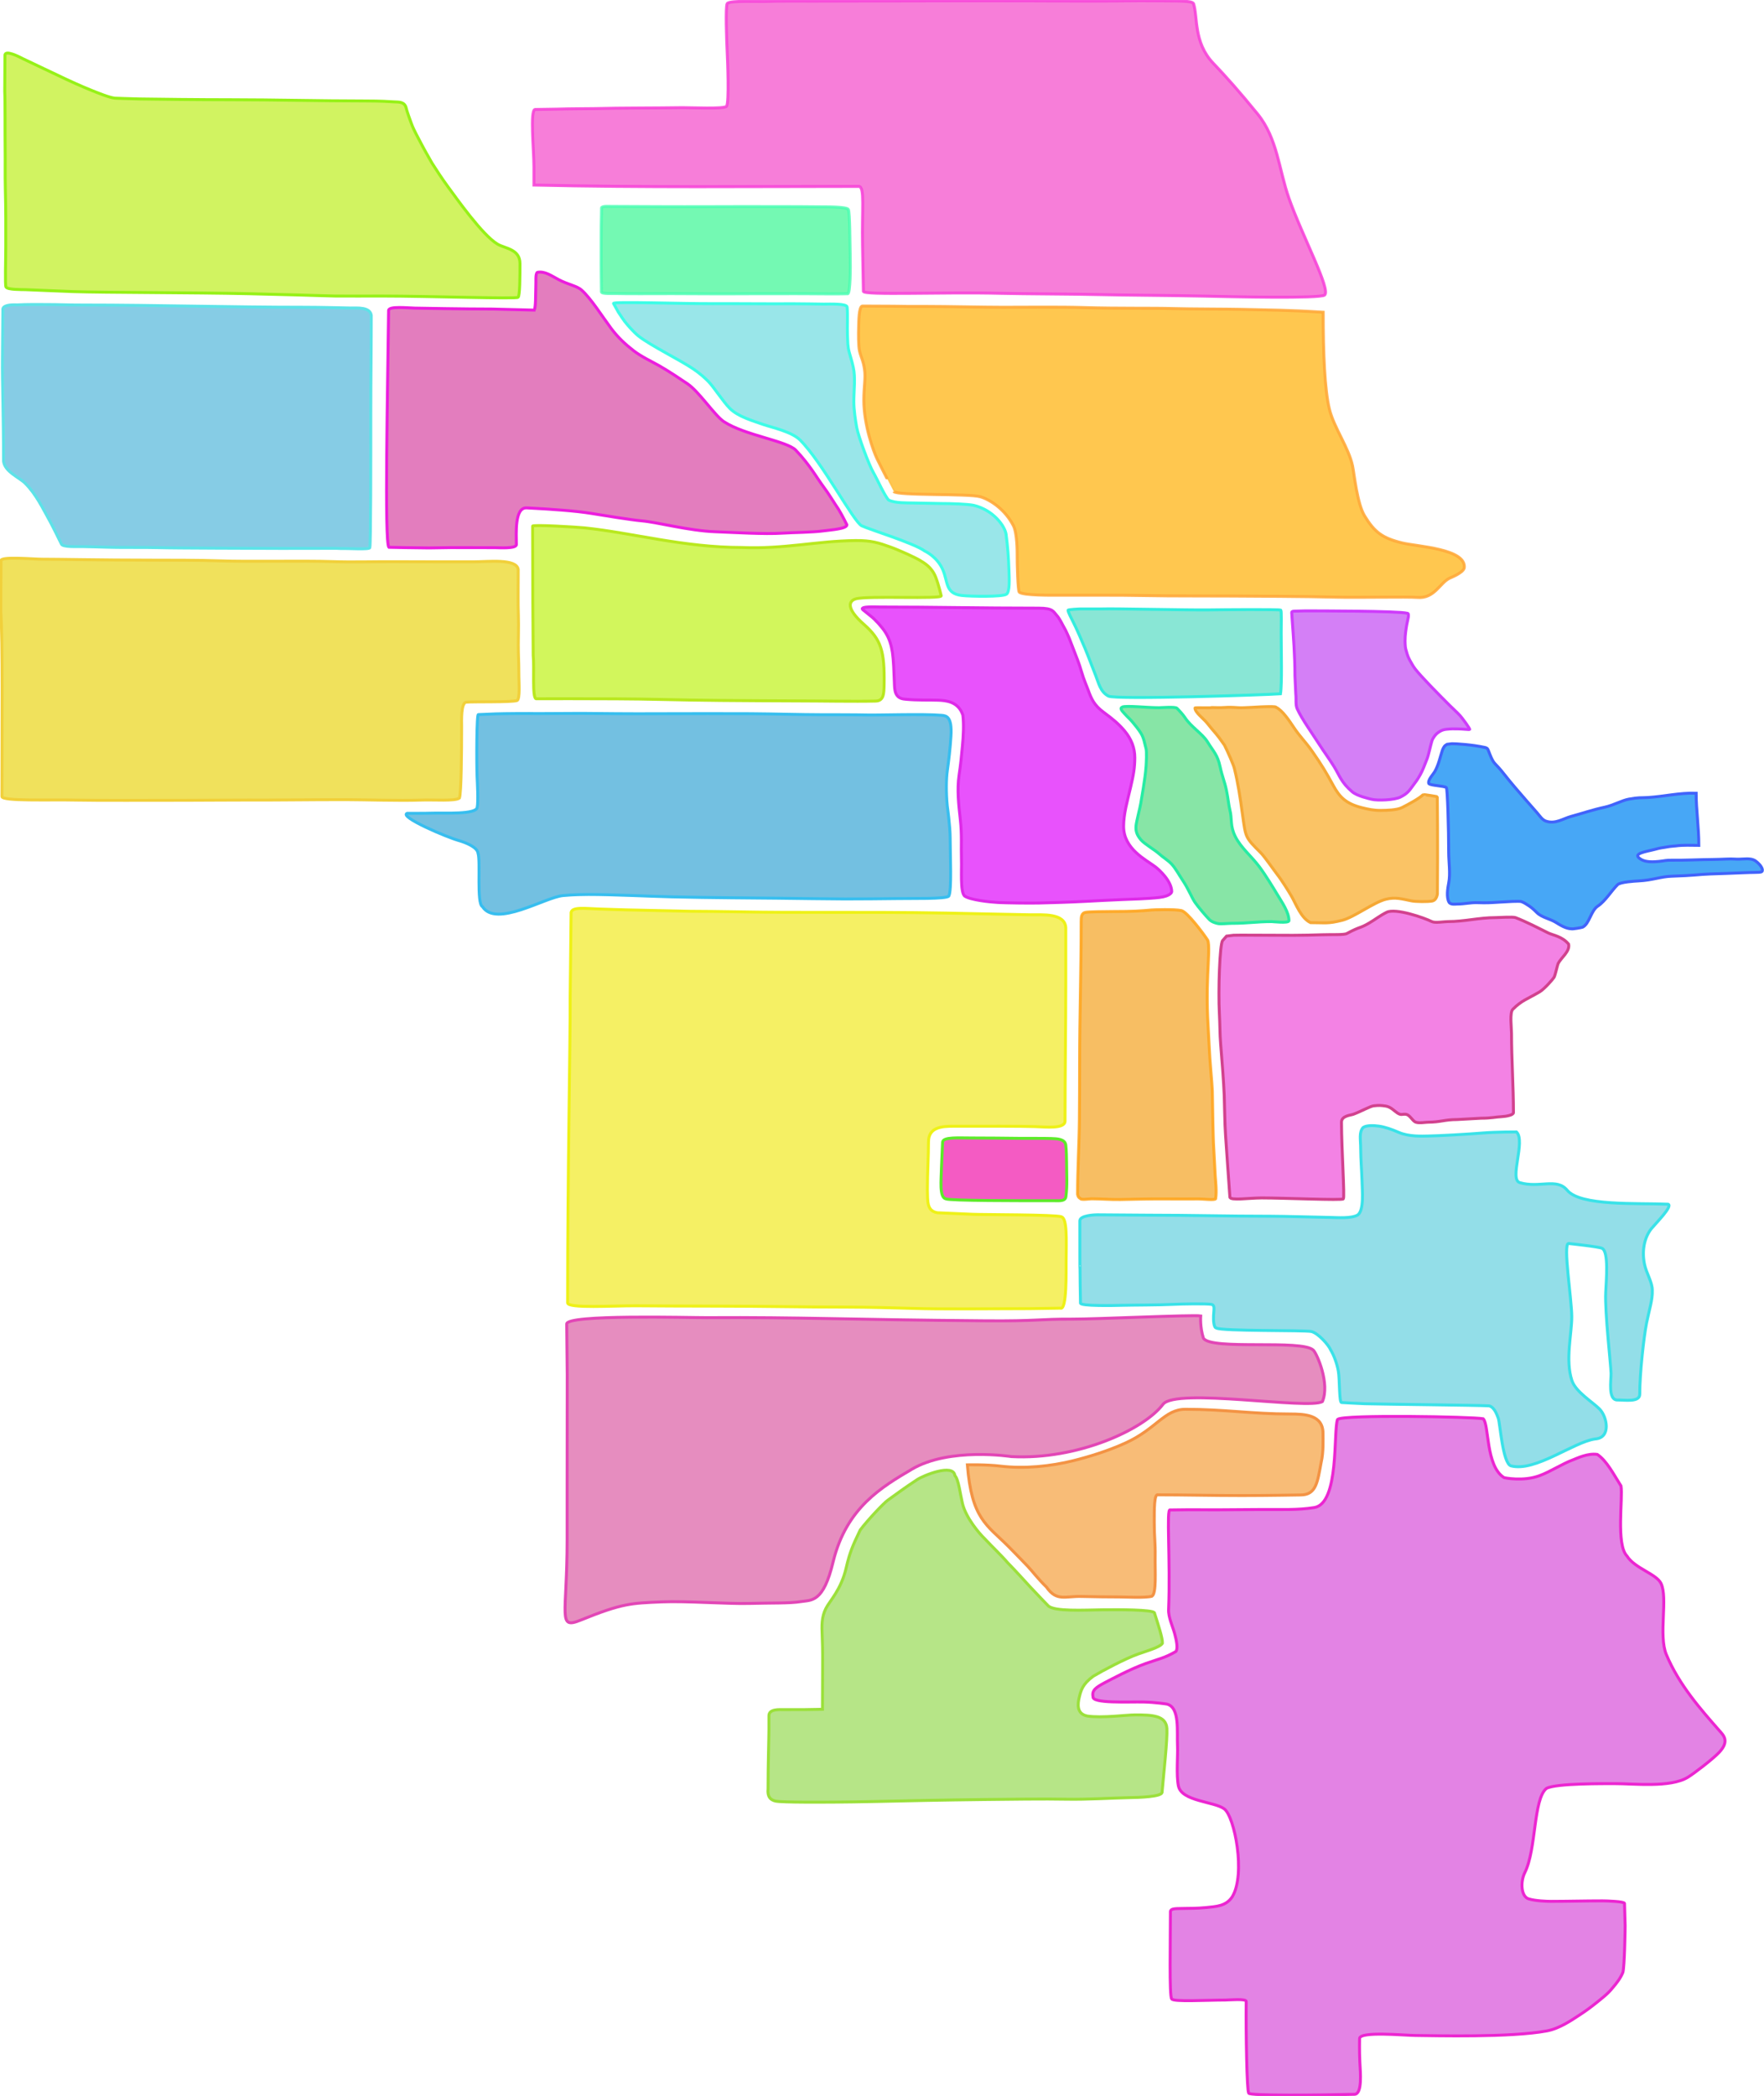 <?xml version="1.0" encoding="utf-8"?>
<svg width="598.959" height="711.54" viewBox="771.357 338.353 598.959 711.54" xmlns="http://www.w3.org/2000/svg">
  <g transform="matrix(1, 0, 0, 1, -49.302, -150.521)">
    <path id="Loop" d="M 1235.795 808.19 C 1234.812 809.365 1234.273 825.091 1234.694 832.96 C 1234.911 837.023 1234.844 839.938 1235.126 843.291 C 1235.61 849.052 1236.142 856.073 1236.344 860.829 C 1236.445 863.215 1236.495 870.141 1236.8 874.383 C 1237.222 880.238 1237.819 889.492 1238.267 895.281 C 1238.365 896.549 1244.8 895.559 1249.09 895.559 C 1256.838 895.559 1276.464 896.443 1276.782 895.876 C 1277.302 895.237 1276.152 878.793 1276.152 869.849 C 1276.152 867.635 1279.247 867.506 1280.211 867.143 C 1282.872 866.141 1285.911 864.425 1287.082 864.286 C 1288.949 864.065 1289.67 864.143 1291.141 864.365 C 1292.891 864.63 1294.036 865.989 1295.096 866.692 C 1296.413 867.566 1296.711 867.086 1297.802 867.143 C 1299.466 867.23 1300.075 869.369 1301.41 869.849 C 1302.517 870.247 1304.799 869.849 1305.469 869.849 C 1309.716 869.849 1311.152 868.947 1315.392 868.947 C 1315.576 868.947 1323.511 868.496 1323.511 868.496 C 1327.059 868.496 1328.407 868.071 1330.474 867.969 C 1332.12 867.888 1334.54 867.41 1334.54 866.613 C 1334.54 857.575 1333.885 848.357 1333.885 839.63 C 1333.885 837.835 1333.198 832.649 1334.336 831.511 C 1337.391 828.457 1339.189 828.107 1343.416 825.606 C 1345.086 824.618 1347.985 821.251 1348.318 820.686 C 1348.756 819.943 1349.477 816.458 1349.719 815.974 C 1350.687 814.039 1353.802 811.87 1353.279 809.41 C 1351.13 806.743 1347.924 806.382 1346.324 805.582 C 1343.042 803.942 1338.706 801.698 1335.238 800.39 C 1334.349 800.055 1329.504 800.39 1328.472 800.39 C 1322.859 800.39 1317.969 801.743 1312.235 801.743 C 1310.948 801.743 1307.942 802.302 1306.823 801.743 C 1304.238 800.45 1294.524 797.067 1291.487 798.585 C 1289.133 799.763 1287.588 801.05 1285.624 802.194 C 1282.033 804.286 1282.84 803.176 1277.956 805.802 C 1276.992 806.321 1272.965 806.093 1269.528 806.212 C 1266.92 806.303 1262.904 806.403 1259.651 806.403 C 1250.799 806.403 1240.966 806.297 1239.526 806.375 L 1237.128 806.672 L 1235.795 808.19 Z" style="stroke: rgb(210, 65, 142); fill: rgba(236, 51, 211, 0.612);"/>
  </g>
  <g transform="matrix(1, 0, 0, 1, -49.302, -150.521)">
    <path d="M 1187.761 802.014 C 1187.761 818.617 1187.242 833.812 1187.242 850.024 C 1187.242 856.505 1187.214 862.847 1187.165 868.874 C 1187.097 877.334 1186.55 885.858 1186.55 894.295 C 1186.757 895.514 1187.313 895.576 1187.588 895.851 C 1187.999 896.262 1190.716 895.851 1191.22 895.851 C 1194.501 895.851 1197.832 896.158 1201.077 896.092 C 1205.878 895.994 1211.503 895.853 1216.666 895.893 C 1223.481 895.946 1222.222 895.896 1227.478 895.893 C 1229.302 895.892 1233.004 896.385 1233.415 895.851 C 1233.842 893.467 1233.366 889.447 1233.286 888.163 C 1233.151 885.995 1232.972 881.721 1232.765 878.462 C 1232.618 876.155 1232.573 872.977 1232.485 869.986 C 1232.411 867.465 1232.368 861.117 1232.296 859.194 C 1232.192 856.404 1231.418 848.945 1231.229 843.972 C 1231.008 838.154 1230.229 831.726 1230.732 819.895 C 1230.937 815.066 1231.406 809.192 1230.697 808.01 C 1229.635 806.332 1223.817 798.406 1221.775 797.991 C 1219.28 797.485 1212.42 797.725 1211.676 797.794 C 1208.162 798.122 1205.331 798.318 1198.606 798.318 C 1195.702 798.318 1190.294 798.397 1189.282 798.604 C 1188.624 798.739 1188.286 798.959 1187.971 799.696 C 1187.751 800.416 1187.803 800.727 1187.752 802.088" style="stroke: rgba(255, 166, 32, 0.91); fill: rgba(241, 149, 0, 0.612);"/>
  </g>
  <g transform="matrix(1, 0, 0, 1, -49.302, -150.521)">
    <path d="M 1201.748 728.888 C 1203.437 728.346 1209.943 729.134 1214.183 729.134 C 1214.922 729.134 1219.704 728.741 1220.271 729.309 C 1221.088 730.125 1222.281 731.387 1223.007 732.489 C 1225.143 735.735 1228.944 737.934 1230.669 740.741 C 1232.712 744.065 1234.069 745.097 1234.94 749.167 C 1235.683 752.639 1236.439 754.035 1237.096 757.189 C 1237.681 759.997 1237.848 762.279 1238.256 763.821 C 1239.057 766.847 1238.263 769.202 1240.07 772.816 C 1242.022 776.721 1245.511 779.454 1248.285 783.152 C 1250.23 785.745 1252.949 790.192 1254.285 792.418 C 1256.116 795.469 1258.318 798.552 1258.318 801.493 C 1258.053 802.36 1252.961 801.748 1252.477 801.748 C 1247.14 801.748 1244.487 802.333 1238.889 802.333 C 1237.74 802.333 1235.371 802.597 1234.319 802.433 C 1233.585 802.318 1232.129 801.889 1231.304 801.059 C 1230.15 799.898 1227.475 796.744 1226.445 795.263 C 1225.301 793.618 1224.338 790.893 1222.224 787.717 C 1220.789 785.562 1219.81 783.641 1218.433 782.172 C 1217.285 780.947 1215.48 779.885 1214.183 778.692 C 1212.902 777.514 1209.243 775.37 1208.092 774.014 C 1206.888 772.595 1206.228 771.324 1206.388 769.309 C 1206.512 767.744 1207.783 763.03 1207.984 761.691 C 1208.279 759.722 1209.478 753.61 1209.803 749.046 C 1209.88 747.961 1210.09 744.03 1209.787 742.984 C 1209.304 741.319 1209.124 739.511 1208.038 737.754 C 1207.267 736.506 1206.017 734.964 1205.11 733.901 C 1204.197 732.831 1203.887 732.696 1202.521 731.188 C 1201.598 730.168 1200.654 729.229 1201.929 728.86" style="stroke: rgb(38, 236, 163); fill: rgba(85, 218, 129, 0.702);"/>
  </g>
  <g transform="matrix(1, 0, 0, 1, -49.302, -150.521)">
    <path d="M 1311.462 741.903 C 1310.94 742.274 1310.563 743.141 1310.366 743.729 C 1309.626 745.95 1309.159 748.49 1307.809 750.853 C 1307.313 751.722 1305.384 753.68 1305.8 754.871 C 1306.357 755.579 1310.816 755.609 1311.76 756.234 C 1312.176 756.735 1312.558 770.7 1312.558 778.25 C 1312.558 781.459 1313.197 785.466 1312.558 788.661 C 1312.19 790.499 1311.744 793.518 1312.666 795.161 C 1313.19 796.094 1314.923 795.787 1315.459 795.787 C 1318.108 795.787 1319.737 795.234 1322.397 795.317 C 1325.465 795.413 1326.351 795.358 1329.941 795.134 C 1332.454 794.977 1336.418 794.725 1337.215 794.954 C 1338.06 795.251 1338.659 795.664 1338.859 795.784 C 1340.477 796.754 1341.228 797.422 1342.512 798.706 C 1344.137 800.331 1347.006 800.807 1348.905 801.994 C 1350.359 802.902 1352.437 804.185 1354.202 804.185 C 1354.384 804.368 1357.773 803.77 1358.037 803.638 C 1360.348 802.482 1360.835 798.059 1363.151 796.514 C 1365.765 794.772 1367.699 791.419 1369.909 789.208 C 1370.818 788.3 1375.729 788 1376.961 787.939 C 1381.829 787.699 1384.494 786.463 1388.262 786.343 C 1395.992 786.098 1397.529 785.713 1401.359 785.574 C 1405.19 785.435 1408.242 785.364 1412.283 785.173 C 1416.122 784.991 1417.848 785.111 1418.611 784.898 C 1419.618 784.617 1418.796 783.096 1418.031 782.3 C 1417.266 781.504 1416.496 780.74 1415.132 780.531 C 1413.413 780.268 1411.678 780.674 1409.774 780.52 C 1408.031 780.379 1405.528 780.625 1402.225 780.655 C 1397.408 780.699 1392.614 780.963 1388.549 780.899 C 1386.212 780.862 1385.936 781.115 1383.964 781.311 C 1382.363 781.47 1379.752 781.665 1378.039 780.72 C 1374.166 778.582 1379.904 777.968 1382.642 777.202 C 1384.805 776.596 1384.964 776.732 1386.825 776.376 C 1387.883 776.174 1389.497 776.078 1389.635 776.058 C 1392.185 775.694 1394.89 775.875 1397.489 775.875 C 1397.489 769.733 1396.576 763.846 1396.576 758.158 C 1390.791 757.976 1385.753 759.286 1380.138 759.62 C 1377.547 759.774 1377.228 759.537 1373.745 760.168 C 1371.345 760.603 1368.496 762.267 1365.526 762.907 C 1361.239 763.83 1358.075 764.971 1354.202 766.012 C 1351.4 766.765 1348.815 768.722 1345.617 767.656 C 1344.299 767.217 1343.564 765.93 1342.512 764.734 C 1339.644 761.472 1337.805 759.383 1334.988 756.086 C 1334.249 755.221 1332.016 752.537 1331.005 751.218 C 1330.311 750.314 1328.949 748.797 1328.266 748.113 C 1327.283 747.13 1326.533 744.891 1326.063 743.746 C 1325.797 743.098 1325.703 742.848 1324.967 742.65 C 1320.443 741.636 1314.747 741.333 1313.68 741.353 L 1312.017 741.553 L 1311.462 741.903 Z" style="fill: rgba(7, 137, 243, 0.741); stroke: rgb(65, 99, 251);"/>
  </g>
  <g transform="matrix(1, 0, 0, 1, -49.302, -150.521)">
    <path d="M 1232.109 729.081 C 1238.243 729.259 1235.852 728.771 1241.22 729.134 C 1243.094 729.261 1248.778 728.778 1250.669 728.778 C 1251.056 728.778 1253.944 728.65 1253.944 729.009 C 1256.091 729.956 1258.621 733.827 1259.728 735.487 C 1262.302 739.349 1263.667 740.298 1266.286 744.054 C 1269.387 748.501 1270.956 751.107 1273.339 755.501 C 1275.509 759.502 1277.705 761.733 1283.109 763.084 C 1285.129 763.589 1287.131 764.031 1289.511 764.002 C 1291.486 763.978 1294.922 763.929 1296.744 763.018 C 1298.79 761.994 1302.607 759.93 1303.915 758.622 C 1303.966 758.571 1308.679 759.259 1308.681 759.382 C 1308.771 765.049 1308.774 773.764 1308.774 780.138 C 1308.774 784.87 1308.713 788.016 1308.713 792.44 C 1308.428 793.878 1307.811 794.595 1306.946 794.76 C 1305.471 795.041 1301.403 795.002 1299.91 794.704 C 1296.558 794.034 1294.466 793.347 1291.209 794.161 C 1287.131 795.18 1280.359 800.309 1276.403 801.297 C 1271.505 802.522 1270.77 802.098 1265.654 802.098 C 1262.42 800.597 1260.751 795.839 1259.14 793.057 C 1258.418 791.811 1255.964 787.806 1254.264 785.637 C 1253.276 784.377 1250.06 779.705 1248.766 778.411 C 1243.509 773.155 1243.645 773.284 1242.608 765.794 C 1241.683 759.111 1241.072 754.986 1239.777 749.704 C 1239.495 748.554 1237.739 744.475 1236.421 741.834 C 1233.405 737.474 1233.518 738.133 1230.555 734.379 C 1229.344 732.845 1226.414 730.759 1226.414 729.241 C 1226.414 729.009 1232.109 729.312 1232.109 729.081 Z" style="stroke: rgb(245, 168, 53); fill: rgba(247, 171, 38, 0.71);"/>
  </g>
  <g transform="matrix(1, 0, 0, 1, -49.302, -150.521)">
    <path d="M 1259.487 700.194 C 1259.8 704.69 1260.352 711.369 1260.352 718.32 C 1260.352 718.694 1260.638 724.47 1260.638 724.47 C 1260.846 726.371 1260.482 728.098 1261.15 729.573 C 1262.644 732.87 1266.204 737.852 1268.475 741.387 C 1270.487 744.518 1271.943 746.401 1273.654 749.165 C 1275.44 752.051 1276.055 754.517 1279.789 757.675 C 1281.508 759.128 1285.303 759.945 1286.431 760.227 C 1288.331 760.701 1294.097 760.506 1296.172 759.469 C 1298.626 758.242 1299.191 757.264 1300.576 755.377 C 1301.288 754.408 1301.872 753.724 1302.928 751.82 C 1303.811 750.229 1304.287 748.81 1305.205 746.509 C 1305.755 745.131 1306.377 741.958 1306.859 740.403 C 1307.311 739.104 1308.291 738.085 1308.711 737.768 C 1309.119 737.46 1310.092 736.631 1311.696 736.464 C 1313.697 736.256 1313.827 736.323 1315.766 736.329 C 1317.251 736.333 1319.543 736.63 1319.664 736.508 C 1319.867 736.306 1317.14 732.597 1316.418 731.813 C 1315.309 730.609 1314.189 729.648 1312.798 728.257 C 1309.216 724.675 1303.197 718.597 1301.193 715.987 C 1300.401 714.956 1300.096 714.304 1299.304 712.927 C 1298.555 711.594 1298.248 710.209 1297.956 709.155 C 1297.754 708.426 1297.736 706.518 1297.736 706.518 C 1297.736 704.315 1298.067 702.459 1298.312 700.974 C 1298.554 699.508 1299.412 697.029 1298.444 697.065 C 1295.469 696.265 1267.936 696.263 1263.691 696.263 C 1262.688 696.305 1260.92 696.336 1260.92 696.336 C 1260.191 696.354 1259.253 696.303 1259.253 696.799 L 1259.487 700.194 Z" style="fill: rgba(201, 94, 243, 0.792); stroke: rgb(206, 59, 251);"/>
  </g>
  <g transform="matrix(1, 0, 0, 1, -49.302, -150.521)">
    <path d="M 1194.959 695.6 C 1198.314 695.442 1224.56 696.025 1231.07 695.928 C 1236.157 695.852 1255.04 695.707 1255.555 695.996 C 1255.827 696.383 1255.679 700.92 1255.679 703.701 C 1255.679 710.075 1255.997 720.964 1255.442 724.407 C 1250.612 724.764 1199.523 726.471 1197.04 725.192 C 1194.222 723.74 1193.66 720.6 1192.725 718.273 C 1191.653 715.604 1190.083 711.379 1189.032 708.88 C 1188.105 706.675 1186.321 702.498 1185.058 700.022 C 1184.486 698.901 1183.312 696.674 1183.312 696.053 C 1183.312 695.759 1187.376 695.601 1187.376 695.601 L 1194.959 695.6 Z" style="stroke: rgb(52, 237, 222); fill: rgba(85, 218, 194, 0.69);"/>
  </g>
  <g transform="matrix(1, 0, 0, 1, -49.302, -150.521)">
    <path d="M 1187.37 918.779 C 1187.317 921.983 1187.317 911.375 1187.317 903.311 C 1187.317 901.468 1192.475 901.284 1193.181 901.284 C 1198.993 901.284 1204.515 901.408 1210.327 901.408 C 1225.472 901.408 1236.726 901.768 1252.208 901.768 C 1256.288 901.768 1268.068 902.099 1272.101 902.17 C 1274.754 902.217 1279.467 902.626 1281.678 901.345 C 1283.873 899.658 1283.208 893.287 1283.117 889.419 C 1283.067 887.306 1282.672 881.979 1282.672 878.959 C 1282.672 875.607 1282.032 873.353 1283.496 871.647 C 1284.699 870.823 1287.187 870.953 1288.819 871.176 C 1290.824 871.451 1293.164 872.239 1295.634 873.321 C 1299.124 874.817 1303.546 874.569 1305.548 874.538 C 1309.331 874.479 1318.994 873.933 1324.27 873.505 C 1328.778 873.139 1335.575 873.156 1335.575 873.156 C 1338.786 876.261 1332.991 889.272 1336.696 890.365 C 1343.34 892.324 1349.232 888.636 1352.784 892.932 C 1357.294 898.387 1376.298 897.234 1387.033 897.692 C 1388.817 898.23 1382.972 904.065 1381.428 905.934 C 1379.511 908.255 1377.925 912.538 1379.029 918.012 C 1379.654 921.112 1381.723 924.138 1381.685 926.933 C 1381.811 930.158 1380.635 933.558 1379.754 937.967 C 1378.802 942.733 1377.426 955.079 1377.426 962.203 C 1377.426 965.022 1372.316 964.115 1369.862 964.155 C 1366.576 964.208 1367.729 957.466 1367.685 955.156 C 1367.626 952.036 1365.554 934.506 1365.872 927.667 C 1366.088 923.027 1366.909 913.927 1364.681 912.686 C 1363.794 912.124 1353.241 911.019 1353.241 911.019 C 1351.299 911.132 1354.341 929.925 1354.341 935.925 C 1354.341 941.793 1352.099 950.666 1354.399 957.565 C 1355.673 961.386 1361.35 964.789 1363.749 967.188 C 1366.322 969.762 1367.852 977.02 1362.24 977.389 C 1354.808 978.478 1341.952 988.665 1333.705 986.515 C 1330.876 985.681 1330.005 972.023 1329.395 970.352 C 1328.974 969.197 1328.046 966.51 1326.243 966.14 C 1322.236 965.91 1290.914 965.609 1284.005 965.418 C 1282.431 965.375 1276.184 965.015 1276.184 965.015 C 1275.335 965.067 1275.579 957.141 1275.09 954.381 C 1274.643 951.859 1273.647 949.088 1272.48 947.144 C 1271.758 945.431 1268.207 941.436 1265.932 940.905 C 1263.761 940.398 1235.331 940.85 1233.639 939.705 C 1232.733 939.559 1232.659 936.972 1232.716 935.544 C 1232.801 933.415 1233.268 931.969 1232.014 931.702 C 1230.544 931.389 1221.955 931.53 1218.845 931.695 C 1214.273 931.938 1205.101 931.911 1201.976 932.005 C 1199.325 932.085 1187.249 932.347 1187.535 931.232 L 1187.43 925.025 L 1187.37 918.779 Z" style="fill: rgba(85, 203, 218, 0.631); stroke: rgb(58, 226, 232);"/>
  </g>
  <g transform="matrix(1, 0, 0, 1, -49.302, -150.521)">
    <path d="M 1013.259 955.601 C 1013.258 962.682 1013.227 977.652 1013.227 995.27 C 1013.227 995.634 1013.227 1011.611 1013.227 1011.611 C 1013.227 1037.614 1009.85 1042.113 1017.86 1038.865 C 1031.938 1033.157 1034.859 1033.142 1045.357 1032.694 C 1053.755 1032.336 1067.577 1033.43 1075.2 1033.219 C 1082.462 1033.018 1088.822 1033.219 1092.551 1032.605 C 1096.149 1032.013 1100.223 1033.134 1103.562 1019.011 C 1108.086 1000.548 1120.314 993.572 1130.208 987.695 C 1143.071 980.056 1164.076 983.368 1164.076 983.368 C 1186.539 984.57 1209.061 974.18 1215.549 965.622 C 1219.901 959.882 1264.947 967.526 1269.673 964.682 C 1272.277 958.641 1267.868 948.51 1266.609 947.251 C 1262.847 943.489 1231.883 947.376 1229.279 943.181 C 1228.046 939.404 1228.351 935.612 1228.351 935.612 C 1225.616 935.18 1192.526 936.734 1184.644 936.7 C 1173.418 936.651 1173.167 937.413 1155.209 937.268 C 1107.823 936.886 1093.347 936.011 1060.474 936.197 C 1054.846 936.229 1012.803 935.018 1013.089 938.367 L 1013.259 955.601 Z" style="fill: rgba(218, 85, 160, 0.671); stroke: rgb(226, 70, 182);"/>
  </g>
  <g transform="matrix(1, 0, 0, 1, -49.302, -150.521)">
    <path d="M 1149.128 986.165 C 1150.572 1004.535 1155.73 1006.535 1163.017 1013.823 C 1164.548 1015.354 1168.151 1019.075 1169.645 1020.642 C 1171.001 1022.065 1173.217 1024.999 1175.986 1027.665 C 1179.433 1032.648 1182.331 1030.698 1187.856 1030.85 C 1191.909 1030.961 1197.692 1031.021 1200.843 1031.021 C 1202.885 1031.021 1209.54 1031.396 1211.788 1030.777 C 1213.379 1029.805 1212.81 1022.361 1212.889 1017.358 C 1212.968 1012.389 1212.592 1011.107 1212.582 1005.867 C 1212.573 1001.274 1212.532 995.812 1213.874 996.35 C 1222.979 996.35 1231.906 996.595 1242.31 996.595 C 1251.499 996.595 1261.514 996.389 1262.249 996.389 C 1267.55 996.389 1268.004 992.136 1269.257 985.315 C 1270.082 981.829 1269.876 977.519 1269.876 975.477 C 1269.876 969.195 1263.793 968.907 1258.598 968.907 C 1245.817 968.907 1236.332 967.306 1223.171 967.306 C 1216.05 967.306 1213.351 973.926 1202.915 978.705 C 1196.794 981.508 1190.153 983.492 1185.234 984.724 C 1177.243 986.725 1168.322 987.564 1160.381 986.607 C 1155.514 986.021 1149.128 986.165 1149.128 986.165 Z" style="fill: rgba(245, 162, 67, 0.722); stroke: rgb(243, 147, 68);"/>
  </g>
  <g transform="matrix(1, 0, 0, 1, -49.302, -150.521)">
    <path d="M 1081.746 1076.006 C 1081.746 1078.705 1081.451 1087.617 1081.451 1096.134 C 1081.184 1098.857 1082.217 1099.876 1083.907 1100.301 C 1086.049 1100.84 1102.041 1100.661 1104.428 1100.661 C 1110.144 1100.661 1128.643 1100.224 1135.07 1100.094 C 1140.076 1099.993 1148.842 1099.86 1154.549 1099.794 C 1162.602 1099.7 1175.667 1099.533 1182.757 1099.679 C 1189.67 1099.822 1198.942 1099.239 1203.274 1099.172 C 1208.312 1099.095 1214.8 1098.799 1215.222 1097.438 C 1215.751 1091.259 1217.091 1079.31 1216.87 1075.676 C 1216.599 1071.232 1211.88 1071.057 1206.057 1071.059 C 1203.191 1071.059 1194.795 1072.202 1189.802 1071.442 C 1186.128 1070.668 1186.578 1067.293 1187.131 1065.032 C 1187.684 1062.771 1188.184 1060.639 1191.89 1057.918 C 1194.868 1056.13 1202.724 1051.945 1207.033 1050.42 C 1209.251 1049.585 1214.522 1048.186 1215.353 1046.751 C 1215.461 1045.033 1213.874 1040.298 1212.615 1036.337 C 1211.628 1035.331 1200.9 1035.299 1195.007 1035.377 C 1188.677 1035.46 1178.463 1036.047 1176.511 1033.962 C 1176.511 1033.962 1172.484 1029.795 1170.424 1027.572 C 1169.505 1026.58 1165.118 1021.719 1162.778 1019.368 C 1160.935 1017.181 1157.444 1013.848 1154.899 1011.135 C 1153.26 1009.554 1148.588 1004.166 1147.433 999.194 C 1146.709 996.077 1146.118 991.047 1144.891 989.819 C 1144.361 985.585 1134.166 989.806 1132.102 991.169 C 1126.814 994.662 1125.986 995.407 1122.12 998.16 C 1120.682 999.183 1115.249 1004.941 1112.742 1008.279 C 1110.147 1013.704 1109.197 1015.864 1107.971 1021.168 C 1106.255 1028.594 1102.332 1032.409 1101.082 1034.93 C 1099.613 1037.891 1099.67 1040.556 1099.841 1044.466 C 1100.039 1049.005 1099.974 1052.721 1099.974 1055.529 C 1099.974 1062.237 1099.924 1062.445 1099.924 1069.153 C 1099.394 1069.153 1094.505 1069.254 1094.118 1069.254 C 1089.228 1069.254 1088.058 1069.244 1086.683 1069.264 C 1085.405 1069.282 1081.645 1068.943 1081.746 1071.441 L 1081.746 1076.006 Z" style="fill: rgba(151, 218, 85, 0.702); stroke: rgb(155, 224, 59);"/>
  </g>
  <path d="M 1091.026 734.823 C 1090.962 738.891 1090.223 744.867 1092.526 745.351 C 1094.128 746.002 1116.756 745.983 1129.481 745.983 C 1130.966 745.983 1133.056 746.217 1133.272 744.624 C 1133.805 740.7 1133.502 737.081 1133.502 732.902 C 1133.502 731.761 1133.434 728.641 1133.229 727.021 C 1132.886 725.024 1130.365 724.937 1128.235 724.862 C 1125.427 724.763 1120.207 724.849 1117.509 724.804 C 1114.701 724.757 1104.611 724.668 1101.527 724.682 C 1096.896 724.703 1091.722 724.247 1091.418 726.042 L 1091.026 734.823 Z" style="stroke: rgb(93, 234, 42); fill: rgba(239, 24, 171, 0.71);" transform="matrix(1, 0, 0, 1, 0, 0)"/>
  <g transform="matrix(1, 0, 0, 1, -49.302, -150.521)">
    <path d="M 1014.267 827.176 C 1014.325 842.586 1013.396 886.264 1013.396 931.208 C 1013.577 933.135 1028.802 932.132 1036.514 932.174 C 1046.123 932.226 1050.774 932.288 1063.95 932.288 C 1080.058 932.288 1093.257 932.621 1109.365 932.621 C 1114.919 932.621 1124.49 932.878 1129.977 933.036 C 1136.937 933.236 1140.514 933.224 1148.08 933.224 C 1155.205 933.224 1163.244 933.14 1170.369 933.14 C 1170.445 933.14 1180.711 932.974 1180.711 932.974 C 1182.943 933.861 1182.619 920.444 1182.653 917.207 C 1182.736 909.23 1183.002 902.687 1181.09 901.961 C 1179.206 901.194 1154.114 901.269 1150.951 901.115 C 1148.828 901.011 1138.964 900.591 1138.964 900.591 C 1135.267 899.936 1135.68 896.793 1135.551 892.758 C 1135.551 886.872 1135.922 881.507 1135.922 876.551 C 1135.922 871.457 1140.566 871.217 1144.431 871.217 C 1155.443 871.217 1166.975 871.17 1171.993 871.337 C 1175.791 871.463 1182.284 872.215 1182.284 869.427 C 1182.284 854.248 1182.533 837.656 1182.533 822.477 C 1182.533 820.917 1182.533 803.89 1182.533 803.89 C 1182.345 798.76 1174.513 799.473 1170.592 799.435 C 1166.201 799.393 1149.428 798.987 1141.992 798.855 C 1127.219 798.592 1117.326 798.599 1086.997 798.599 C 1078.323 798.599 1063.653 798.24 1054.98 798.24 C 1054.499 798.24 1033.068 797.758 1033.068 797.758 C 1032.139 797.758 1026.904 797.547 1024.015 797.465 C 1019.6 797.34 1014.952 796.638 1014.576 798.637 L 1014.267 827.176 Z" style="stroke: rgb(238, 241, 23); fill: rgba(239, 231, 11, 0.631);"/>
  </g>
  <g transform="matrix(1, 0, 0, 1, -49.302, -150.521)">
    <path d="M 1116.334 698.044 C 1117.801 699.158 1120.118 701.721 1121.255 703.495 C 1122.703 705.753 1123.303 707.934 1123.686 710.433 C 1124.04 712.743 1124.219 717.428 1124.331 720.472 C 1124.429 723.131 1124.363 725.99 1128.054 726.248 C 1132.149 726.662 1136.121 726.461 1139.206 726.583 C 1141.768 726.684 1146.044 726.961 1147.598 731.654 C 1147.975 734.859 1147.774 738.755 1147.435 742.266 C 1147.115 745.587 1146.892 748.108 1146.311 752.034 C 1145.593 756.888 1146.15 761.994 1146.73 767.084 C 1147.313 772.2 1146.973 776.264 1147.116 780.763 C 1147.23 784.334 1146.681 791.603 1148.168 793.054 C 1150.169 794.442 1156.937 795.126 1159.608 795.264 C 1162.394 795.408 1170.289 795.518 1173.464 795.435 C 1178.799 795.296 1183.082 795.187 1189.164 794.876 C 1192.507 794.705 1199.062 794.352 1201.756 794.261 C 1204.6 794.165 1210.699 793.974 1214.289 793.55 C 1218.395 793.065 1218.507 791.594 1218.507 791.594 C 1218.507 787.982 1214.267 784.136 1212.945 783.138 C 1209.743 780.72 1202.171 777.104 1202.171 769.406 C 1202.171 765.261 1203.409 760.965 1204.515 756.28 C 1205.507 752.081 1205.975 749.54 1205.975 746.092 C 1205.975 742.789 1204.819 739.773 1202.496 736.987 C 1200.539 734.641 1198.378 732.87 1195.436 730.712 C 1192.11 728.271 1191.214 726.047 1190.161 723.182 C 1189.403 721.121 1188.682 719.679 1187.882 716.9 C 1186.988 713.794 1186.297 712.34 1185.122 709.208 C 1183.784 705.64 1183.558 705.115 1182.481 702.835 C 1181.192 700.581 1180.523 698.931 1179.443 697.75 C 1178.322 696.524 1178.244 695.334 1173.402 695.334 C 1152.868 695.334 1138.14 694.95 1119.406 694.95 C 1118.78 694.95 1112.474 694.583 1113.566 695.803 L 1116.334 698.044 Z" style="fill: rgba(224, 19, 251, 0.729); stroke: rgb(222, 42, 232);"/>
  </g>
  <g transform="matrix(1, 0, 0, 1, -49.302, -150.521)">
    <path d="M 983.102 731.468 C 982.513 730.795 982.439 747.605 982.669 752.825 C 982.728 754.165 983.122 761.162 982.685 762.982 C 982.335 765.479 971.397 764.792 967.738 764.922 C 965.402 765.005 958.883 764.992 958.883 764.992 C 956.132 766.182 972.361 773.142 976.782 774.332 C 979.155 775.059 982.725 776.552 982.965 778.512 C 983.901 781.339 982.422 795.528 984.479 796.674 C 989.166 803.88 1005.632 793.505 1011.832 792.907 C 1015.339 792.569 1019.25 792.538 1020.463 792.538 C 1028.648 792.538 1040.54 793.139 1048.626 793.34 C 1061.37 793.656 1078.923 793.743 1084.536 793.803 C 1090.45 793.867 1102.786 794.056 1107.51 794.056 C 1110.705 794.056 1122.593 793.991 1125.584 793.924 C 1129.739 793.831 1142.238 794.146 1142.827 793.055 C 1143.866 791.13 1143.283 779.1 1143.283 773.394 C 1143.283 769.344 1142.312 762.601 1142.312 762.601 C 1141.865 757.939 1141.906 753.343 1142.347 750.235 C 1142.829 746.838 1143.29 743.019 1143.554 738.706 C 1143.957 732.124 1141.978 731.849 1140.327 731.71 C 1134.227 731.195 1118.91 731.702 1115.077 731.601 C 1112.121 731.523 1102.412 731.507 1099.209 731.507 C 1092.997 731.507 1083.591 731.226 1075.485 731.171 C 1069.387 731.13 1052.355 731.141 1046.58 731.171 C 1031.734 731.249 1026.138 731.101 1018.183 731.057 C 1016.053 731.045 1004.212 731.147 1002.742 731.136 C 1001.525 731.066 991.605 731.122 989.015 731.223 L 983.102 731.468 Z" style="fill: rgba(85, 178, 218, 0.82); stroke: rgb(55, 190, 239);"/>
  </g>
  <g transform="matrix(1, 0, 0, 1, -49.302, -150.521)">
    <path d="M 1113.465 592.771 C 1112.254 592.965 1112.266 598.063 1112.206 599.908 C 1112.127 602.336 1112.133 606.427 1112.498 607.997 C 1113.029 610.283 1113.764 611.232 1114.193 614.195 C 1114.648 617.338 1113.977 619.902 1113.971 624.693 C 1113.96 633.135 1117.249 642.081 1118.39 644.477 C 1119.672 647.17 1124.125 655.759 1124.129 655.727 C 1125.208 657.238 1149.543 656.349 1153.567 657.533 C 1157.054 658.56 1162.043 661.985 1164.772 667.379 C 1166.051 669.908 1166.028 676.41 1166.028 676.41 C 1165.989 680.652 1166.299 689.455 1166.731 689.887 C 1167.928 691.083 1178.188 690.956 1180.179 690.956 C 1187.875 690.956 1197.874 690.924 1201.999 690.97 C 1203.87 690.991 1217.136 691.17 1217.136 691.17 C 1219.71 691.206 1234.117 691.203 1238.851 691.231 C 1244.078 691.262 1264.672 691.341 1274.341 691.607 C 1281.263 691.797 1298.462 691.425 1301.973 691.702 C 1307.688 692.153 1309.542 686.827 1312.785 685.206 C 1313.423 684.886 1317.299 683.435 1317.834 681.72 C 1318.692 675.157 1301.945 674.44 1296.858 673.211 C 1289.987 671.55 1287.378 669.527 1283.995 663.993 C 1281.47 659.862 1280.494 649.818 1279.912 647.043 C 1278.612 640.842 1273.617 634.086 1272.073 627.852 C 1270.446 621.283 1269.939 608.756 1269.939 594.873 C 1257.806 594.103 1252.4 594.146 1241.797 593.882 C 1237.779 593.782 1224.2 593.781 1219.218 593.625 C 1212.038 593.4 1200.049 593.644 1188.657 593.282 C 1180.939 593.037 1168.97 593.18 1161.177 593.18 C 1154.256 593.18 1142.205 592.892 1134.959 592.892 C 1129.406 592.892 1128.233 592.917 1124.022 592.823 L 1113.465 592.771 Z" style="fill: rgba(255, 180, 18, 0.741); stroke: rgba(255, 169, 56, 0.89);"/>
  </g>
  <g transform="matrix(1, 0, 0, 1, -49.302, -150.521)">
    <g>
      <path d="M 1002.358 526.033 C 1000.564 526.14 1001.95 539.893 1001.95 545.657 C 1001.95 546.973 1001.95 551.708 1001.95 551.708 C 1039.278 552.573 1075.275 552.165 1112.294 552.165 C 1114.361 552.26 1113.291 560.263 1113.526 571.945 C 1113.648 577.994 1113.82 587.786 1113.82 587.786 C 1113.966 589.195 1140.728 587.962 1160.606 588.465 C 1168.138 588.655 1185.794 588.683 1193.974 588.893 C 1201.272 589.08 1220.113 589.194 1229.426 589.407 C 1239.106 589.628 1268.677 590.309 1270.423 589.047 C 1272.632 587.213 1262.892 569.142 1258.327 556.195 C 1254.839 546.304 1254.461 535.876 1247.63 527.501 C 1241.514 520.003 1236.846 514.77 1232.621 510.347 C 1225.861 503.269 1227.415 494.641 1225.913 490.09 C 1225.356 489.029 1220.386 489.218 1214.285 489.136 C 1205.956 489.025 1197.143 489.272 1188.853 489.217 C 1179.455 489.155 1162.785 489.119 1150.357 489.119 C 1131.208 489.119 1110.103 489.232 1097.097 489.232 C 1094.525 489.232 1083.4 489.176 1081.469 489.314 C 1078.874 489.499 1068.288 488.874 1067.573 490.114 C 1066.962 491.174 1067.388 502.843 1067.557 506.243 C 1067.719 509.491 1068.284 523.642 1067.36 524.938 C 1066.617 525.98 1055.373 525.359 1051.311 525.429 C 1044.809 525.542 1028.901 525.529 1024.957 525.692 C 1022.96 525.774 1013.754 525.756 1009.565 525.919 L 1002.358 526.033 Z" style="stroke: rgba(247, 68, 217, 0.89); fill: rgba(243, 54, 196, 0.639);"/>
    </g>
  </g>
  <g transform="matrix(1, 0, 0, 1, -49.302, -150.521)">
    <g>
      <path d="M 1024.873 562.216 C 1024.764 566.194 1024.773 572.675 1024.773 578.727 C 1024.773 579.224 1024.881 587.961 1024.881 587.961 C 1024.848 588.769 1028.949 588.465 1030.806 588.546 C 1032.935 588.639 1043.089 588.573 1048.909 588.573 C 1055.54 588.573 1063.12 588.671 1069.456 588.627 C 1074.829 588.59 1080.063 588.601 1085.615 588.601 C 1087.704 588.601 1092.251 588.568 1094.319 588.601 C 1097.698 588.655 1107.058 588.682 1108.536 588.595 C 1109.396 588.344 1109.431 579.579 1109.353 576.219 C 1109.247 571.635 1109.244 561.166 1108.727 560.005 C 1108.275 558.99 1100.891 559.111 1098.851 559.082 C 1096.168 559.043 1089.358 559.012 1086.35 559.012 C 1074.548 559.012 1068.939 558.972 1061.032 559.027 C 1056.629 559.058 1049.451 559.029 1044.456 559.019 C 1040.117 559.01 1035.638 558.96 1031.461 558.96 C 1030.855 558.96 1028.273 558.95 1028.273 558.95 C 1027.658 558.95 1025.082 558.747 1024.918 559.433 L 1024.873 562.216 Z" style="fill: rgba(70, 247, 153, 0.749); stroke: rgba(70, 253, 177, 0.792);"/>
    </g>
  </g>
  <g transform="matrix(1, 0, 0, 1, -49.302, -150.521)">
    <path d="M 1028.984 591.896 C 1028.614 591.177 1052.198 592.003 1062.215 591.962 C 1070.345 591.928 1083.313 592.064 1089.712 591.994 C 1091.262 591.977 1100.381 592.118 1100.381 592.118 C 1102.332 592.118 1108.303 591.867 1108.303 593.155 C 1108.549 596.218 1108.292 599.764 1108.41 602.433 C 1108.524 605.011 1108.439 606.37 1109.016 608.503 C 1109.524 610.381 1109.784 610.916 1110.389 613.594 C 1111.162 617.016 1110.582 621.22 1110.571 625.139 C 1110.563 628.155 1111.135 631.698 1111.557 634.013 C 1112.1 636.989 1115.655 646.621 1117.238 649.352 C 1118.548 651.612 1121.031 657.253 1122.404 658.646 C 1124.612 659.73 1128.581 659.581 1130.875 659.637 C 1134.208 659.719 1137.34 659.764 1140.355 659.819 C 1143.553 659.819 1149.042 659.983 1151.293 660.434 C 1157.87 662.004 1161.897 667.428 1162.28 670.335 C 1162.837 674.56 1163.106 678.185 1163.24 682.429 C 1163.331 685.305 1163.608 689.772 1162.395 690.6 C 1161.028 691.534 1150.423 691.393 1147.225 691.031 C 1141.636 690.398 1142.557 686.484 1140.847 682.42 C 1138.908 677.812 1134.613 675.92 1134.613 675.92 C 1131.212 673.348 1116.149 668.726 1113.267 667.382 C 1110.523 666.103 1099.898 645.832 1092.314 638.248 C 1089.454 635.388 1082.653 633.977 1079.723 632.946 C 1076.082 631.665 1071.257 630.31 1068.457 627.51 C 1066.194 625.248 1062.929 620.129 1061.167 618.367 C 1060.011 617.211 1058.603 615.88 1056.183 614.209 C 1051.868 611.23 1041.515 606.168 1037.502 602.981 C 1035.655 601.514 1033.509 598.901 1033.509 598.901 C 1032.581 597.903 1031.099 595.539 1030.607 594.818 L 1028.984 591.896 Z" style="fill: rgba(85, 214, 218, 0.6); stroke: rgb(61, 253, 231);"/>
  </g>
  <g transform="matrix(1, 0, 0, 1, -49.302, -150.521)">
    <path d="M 1001.706 711.382 C 1001.612 702.621 1001.511 686.267 1001.511 667.49 C 1001.511 666.902 1016.783 667.829 1019.172 668.079 C 1035.556 669.795 1052.852 674.744 1072.593 674.744 C 1087.101 675.332 1097.778 672.543 1111.108 672.387 C 1116.469 672.324 1118.983 673.146 1122.997 674.584 C 1125.952 675.642 1131.444 678.159 1132.949 679.07 C 1134.629 680.088 1137.041 681.437 1138.355 684.784 C 1139.396 687.435 1140.241 691.132 1140.241 691.132 C 1140.44 692.393 1115.22 691.018 1111.222 692.181 C 1108.735 692.904 1107.969 695.525 1113.963 700.807 C 1119.848 705.993 1121.043 709.807 1120.855 721.25 C 1120.801 724.513 1120.695 726.812 1117.954 726.88 C 1110.794 727.057 1099.269 726.828 1091.859 726.828 C 1085.89 726.828 1072.764 726.72 1065.466 726.668 C 1061.387 726.639 1050.247 726.471 1044.486 726.319 C 1036.886 726.118 1023.509 726.078 1013.968 726.078 C 1009.438 726.078 1007.015 726.095 1002.689 726.095 C 1001.282 725.75 1002.145 715.416 1001.706 711.382 Z" style="fill: rgba(197, 243, 44, 0.773); stroke: rgb(185, 232, 30);"/>
  </g>
  <g transform="matrix(1, 0, 0, 1, -49.302, -150.521)">
    <path d="M 952.722 674.675 C 951.122 673.3 952.339 619.673 952.611 594.268 C 952.628 592.707 959.204 593.436 961.493 593.473 C 963.61 593.507 978.121 593.793 987.809 593.793 C 988.515 593.793 1002.084 594.152 1002.084 594.152 C 1002.586 592.997 1002.506 589.15 1002.592 586.36 C 1002.706 584.487 1002.385 581.715 1003.139 581.333 C 1005.738 580.831 1008.036 582.604 1010.419 583.842 C 1013.735 585.564 1016.556 585.913 1018.176 587.381 C 1021.411 590.312 1025.096 596.227 1028.124 600.291 C 1030.461 603.427 1032.993 605.765 1035.857 607.978 C 1038.369 609.918 1041.849 611.548 1044.434 613.002 C 1047.69 614.834 1051.781 617.62 1054.06 619.139 C 1058.019 621.779 1063.341 629.964 1066.468 632.029 C 1073.431 636.627 1087.89 638.589 1090.857 641.695 C 1095.676 646.74 1098.149 651.295 1100.14 653.939 C 1102.119 656.567 1103.698 659.298 1105.412 661.82 C 1106.72 663.973 1108.219 667.047 1108.219 667.047 C 1108.219 668.428 1102.637 668.77 1100.412 669.08 C 1096.428 669.636 1090.061 669.626 1086.365 669.875 C 1080.251 670.286 1069.736 669.622 1063.482 669.393 C 1054.555 669.067 1043.73 666.125 1038.57 665.701 C 1035.243 665.428 1024.815 663.727 1021.333 663.157 C 1016.406 662.351 1008.782 661.774 999.497 661.291 C 995.304 661.073 995.987 670.133 995.987 673.769 C 995.987 675.235 989.872 674.798 988.653 674.798 C 980.709 674.798 981.805 674.776 973.808 674.776 C 973.214 674.776 966.352 674.89 966.352 674.89 C 965.181 674.89 959.124 674.788 958.454 674.788 L 952.722 674.675 Z" style="fill: rgba(218, 85, 169, 0.761); stroke: rgb(236, 29, 222);"/>
  </g>
  <g transform="matrix(1, 0, 0, 1, -49.302, -150.521)">
    <path d="M 822.271 519.971 C 822.445 523.22 822.34 533.556 822.413 539.436 C 822.468 543.867 822.362 548.265 822.471 552.784 C 822.662 560.708 822.617 565.391 822.618 572.551 C 822.619 577.065 822.334 585.65 822.69 586.293 C 823.172 587.271 827.916 587.17 829.34 587.21 C 830.737 587.249 840.516 587.7 845.393 587.863 C 856.299 588.228 885.735 588.153 905.208 588.588 C 911.246 588.723 917.446 588.897 921.976 589.012 C 923.922 589.061 932.452 589.361 934.454 589.378 C 939.254 589.418 945.289 589.378 950.221 589.378 C 966.534 589.378 996.085 590.428 996.536 589.799 C 997.218 589.591 997.214 582.102 997.214 578.359 C 997.214 573.406 992.144 573.258 989.623 571.773 C 984.487 568.749 975.705 556.252 972.676 552.148 C 970.73 549.511 968.672 546.331 967.369 544.286 C 966.37 542.51 964.537 539.374 963.471 537.255 C 962.443 535.211 961.257 533.312 960.312 530.728 C 959.843 529.446 958.856 526.766 958.604 525.664 C 958.132 523.347 956.011 523.538 954.62 523.462 C 952.402 523.341 950.099 523.151 944.72 523.151 C 929.293 523.151 913.866 522.73 899.082 522.73 C 888.436 522.73 874.105 522.563 868.063 522.468 C 865.688 522.431 859.732 522.206 859.732 522.206 C 857.896 522.07 853.805 520.366 851.817 519.585 C 848.768 518.387 843.815 516.14 840.769 514.663 C 838.711 513.666 834.879 511.866 833.691 511.308 C 832.503 510.75 830.212 509.641 828.391 508.786 C 826.912 508.021 822.343 505.709 822.343 507.654 L 822.271 519.971 Z" style="stroke: rgb(150, 241, 23); fill: rgba(201, 241, 70, 0.851);"/>
  </g>
  <g transform="matrix(1, 0, 0, 1, -49.302, -150.521)">
    <g>
      <path d="M 821.488 610.819 C 821.405 618.676 821.861 629.069 821.861 645.436 C 822.262 649.023 827.247 650.981 829.197 652.931 C 832.995 656.729 835.162 661.441 837.592 665.783 C 838.541 667.48 841.487 673.524 841.487 673.524 C 841.89 674.726 846.943 674.375 848.922 674.439 C 851.243 674.515 855.379 674.55 857.048 674.643 C 859.809 674.796 870.696 674.669 874.612 674.798 C 879.784 674.969 907.065 675.007 916.764 675.056 C 920.998 675.077 925.188 674.993 928.92 675.036 C 931.912 675.07 934.182 674.937 936.501 675.093 C 938.76 675.002 946.122 675.528 946.227 674.791 C 946.571 673.724 946.561 643.549 946.561 629.304 C 946.561 617.442 946.723 606.98 946.723 595.955 C 946.322 592.994 941.863 593.474 939.744 593.442 C 937.138 593.403 929.863 593.187 924.118 593.187 C 898.989 593.187 873.914 592.424 848.816 592.424 C 841.734 592.424 842.376 592.258 835.294 592.258 C 833.962 592.258 829.779 592.2 826.457 592.381 C 820.923 592.127 821.635 594.125 821.635 594.125 L 821.488 610.819 Z" style="fill: rgba(85, 183, 218, 0.71); stroke: rgb(93, 227, 232);"/>
    </g>
  </g>
  <g transform="matrix(1, 0, 0, 1, -49.302, -150.521)">
    <path d="M 820.927 696.509 C 821.608 706.516 821.323 735.394 821.323 759.263 C 821.23 760.96 837.631 760.281 846.854 760.499 C 852.847 760.641 872.637 760.561 883.677 760.561 C 888.923 760.561 901.705 760.455 904.614 760.478 C 912.493 760.54 924.925 760.341 937.9 760.341 C 944.109 760.341 956.274 760.756 963.546 760.489 C 968.079 760.322 975.261 760.928 976.656 759.793 C 977.316 757.825 977.396 743.825 977.396 735.469 C 977.396 733.687 977.123 727.457 978.964 727.253 C 981.133 727.013 994.36 727.333 996.204 726.692 C 997.291 726.314 996.845 720.267 996.845 718.659 C 996.845 716.51 996.781 713.052 996.672 710.331 C 996.558 707.484 996.823 701.594 996.673 697.78 C 996.517 693.806 996.614 689.395 996.614 682.208 C 996.066 678.4 986.325 679.602 981.576 679.602 C 970.602 679.602 965.205 679.62 954.143 679.564 C 947.678 679.531 940.108 679.771 933.444 679.529 C 923.903 679.182 904.217 679.643 894.901 679.262 C 889.446 679.039 877.188 679.036 872.142 679.036 C 855.577 679.036 839.147 678.694 835.105 678.716 C 832.014 678.733 820.659 677.649 821 679.263 L 820.927 696.509 Z" style="fill: rgba(236, 218, 57, 0.82); stroke: rgb(241, 208, 59);"/>
  </g>
  <g transform="matrix(1, 0, 0, 1, -49.178, -150.865)">
    <path d="M 1217.88 1001.823 C 1216.471 1000.932 1218.013 1018.991 1217.326 1035.673 C 1217.219 1038.271 1218.747 1041.429 1219.403 1043.875 C 1219.968 1045.981 1220.612 1048.972 1219.773 1049.899 C 1216.004 1052.094 1213.959 1052.402 1209.615 1053.944 C 1204.226 1055.857 1197.707 1059.414 1195.734 1060.414 C 1192.725 1062.038 1191.189 1062.991 1191.673 1065.241 C 1191.296 1067.593 1203.683 1066.927 1208.816 1067.025 C 1212.853 1067.102 1216.741 1067.73 1216.741 1067.73 C 1221.226 1068.857 1220.116 1077.024 1220.36 1082.041 C 1220.506 1085.052 1219.892 1091.921 1220.667 1095.557 C 1221.784 1100.794 1232.86 1100.793 1236.224 1103.305 C 1239.753 1105.94 1243.561 1125.481 1238.967 1133.108 C 1236.868 1136.351 1233.531 1136.449 1230.011 1136.813 C 1227.077 1137.116 1223.417 1137.094 1223.417 1137.094 C 1220.058 1137.235 1217.74 1136.832 1217.95 1138.524 C 1217.95 1147.821 1217.527 1166.87 1218.373 1167.803 C 1218.801 1168.907 1230.295 1168.202 1236.644 1168.202 C 1237.938 1168.202 1243.694 1167.662 1243.682 1168.671 C 1243.56 1179.247 1243.896 1199.022 1244.525 1199.816 C 1244.634 1200.757 1268.781 1200.512 1280.444 1200.208 C 1283.15 1200.137 1282.444 1192.734 1282.268 1189.338 C 1282.073 1185.579 1282.174 1181.215 1282.174 1181.215 C 1282.502 1178.767 1297.149 1180.192 1301.15 1180.235 C 1307.705 1180.306 1333.53 1180.977 1345.764 1178.684 C 1350.308 1177.832 1354.461 1174.823 1357.303 1172.988 C 1358.793 1172.026 1360.976 1170.431 1362.562 1169.143 C 1364.298 1167.733 1366.544 1166.052 1368.025 1164.142 C 1369.532 1162.41 1370.846 1160.658 1371.591 1158.77 C 1372.129 1156.751 1372.342 1144.517 1372.342 1142.983 C 1372.342 1142.633 1372.131 1135.403 1372.131 1135.403 C 1372.131 1134.722 1365.972 1134.536 1364.669 1134.536 C 1358.671 1134.536 1352.662 1134.701 1347.149 1134.701 C 1345.944 1134.701 1341.919 1134.583 1339.663 1133.88 C 1337.018 1133.2 1336.676 1128.156 1338.281 1124.945 C 1342.262 1116.982 1341.106 1099.994 1345.638 1096.351 C 1348.936 1094.571 1365.717 1094.755 1368.816 1094.738 C 1375.126 1094.704 1387.64 1096.218 1393.608 1092.593 C 1395.752 1091.291 1402.191 1086.346 1404.264 1084.131 C 1407.939 1080.229 1405.684 1078.271 1404.264 1076.649 C 1398.166 1069.685 1390.657 1061.286 1386.327 1050.901 C 1383.61 1044.384 1386.936 1031.664 1384.512 1026.737 C 1382.928 1023.517 1375.591 1021.65 1372.973 1017.468 C 1369.171 1013.542 1371.637 997.804 1370.932 993.66 C 1368.44 989.758 1366.095 985.092 1362.895 982.977 C 1359.597 982.508 1356.147 984.238 1354.607 984.817 C 1350.855 986.227 1347.06 988.787 1343.289 990.183 C 1337.62 992.281 1331.251 990.863 1331.251 990.863 C 1324.932 986.936 1326.223 972.878 1324.146 970.864 C 1320.543 970.183 1276.666 969.374 1274.693 971.086 C 1273.207 975.145 1275.39 999.668 1266.767 1001.019 C 1260.968 1001.927 1255.797 1001.632 1248.731 1001.675 C 1244.117 1001.703 1233.603 1001.778 1233.603 1001.778 C 1231.961 1001.778 1227.428 1001.778 1223.97 1001.753 L 1217.88 1001.823 Z" style="fill: rgba(216, 85, 218, 0.729); stroke: rgb(236, 37, 209);"/>
  </g>
</svg>